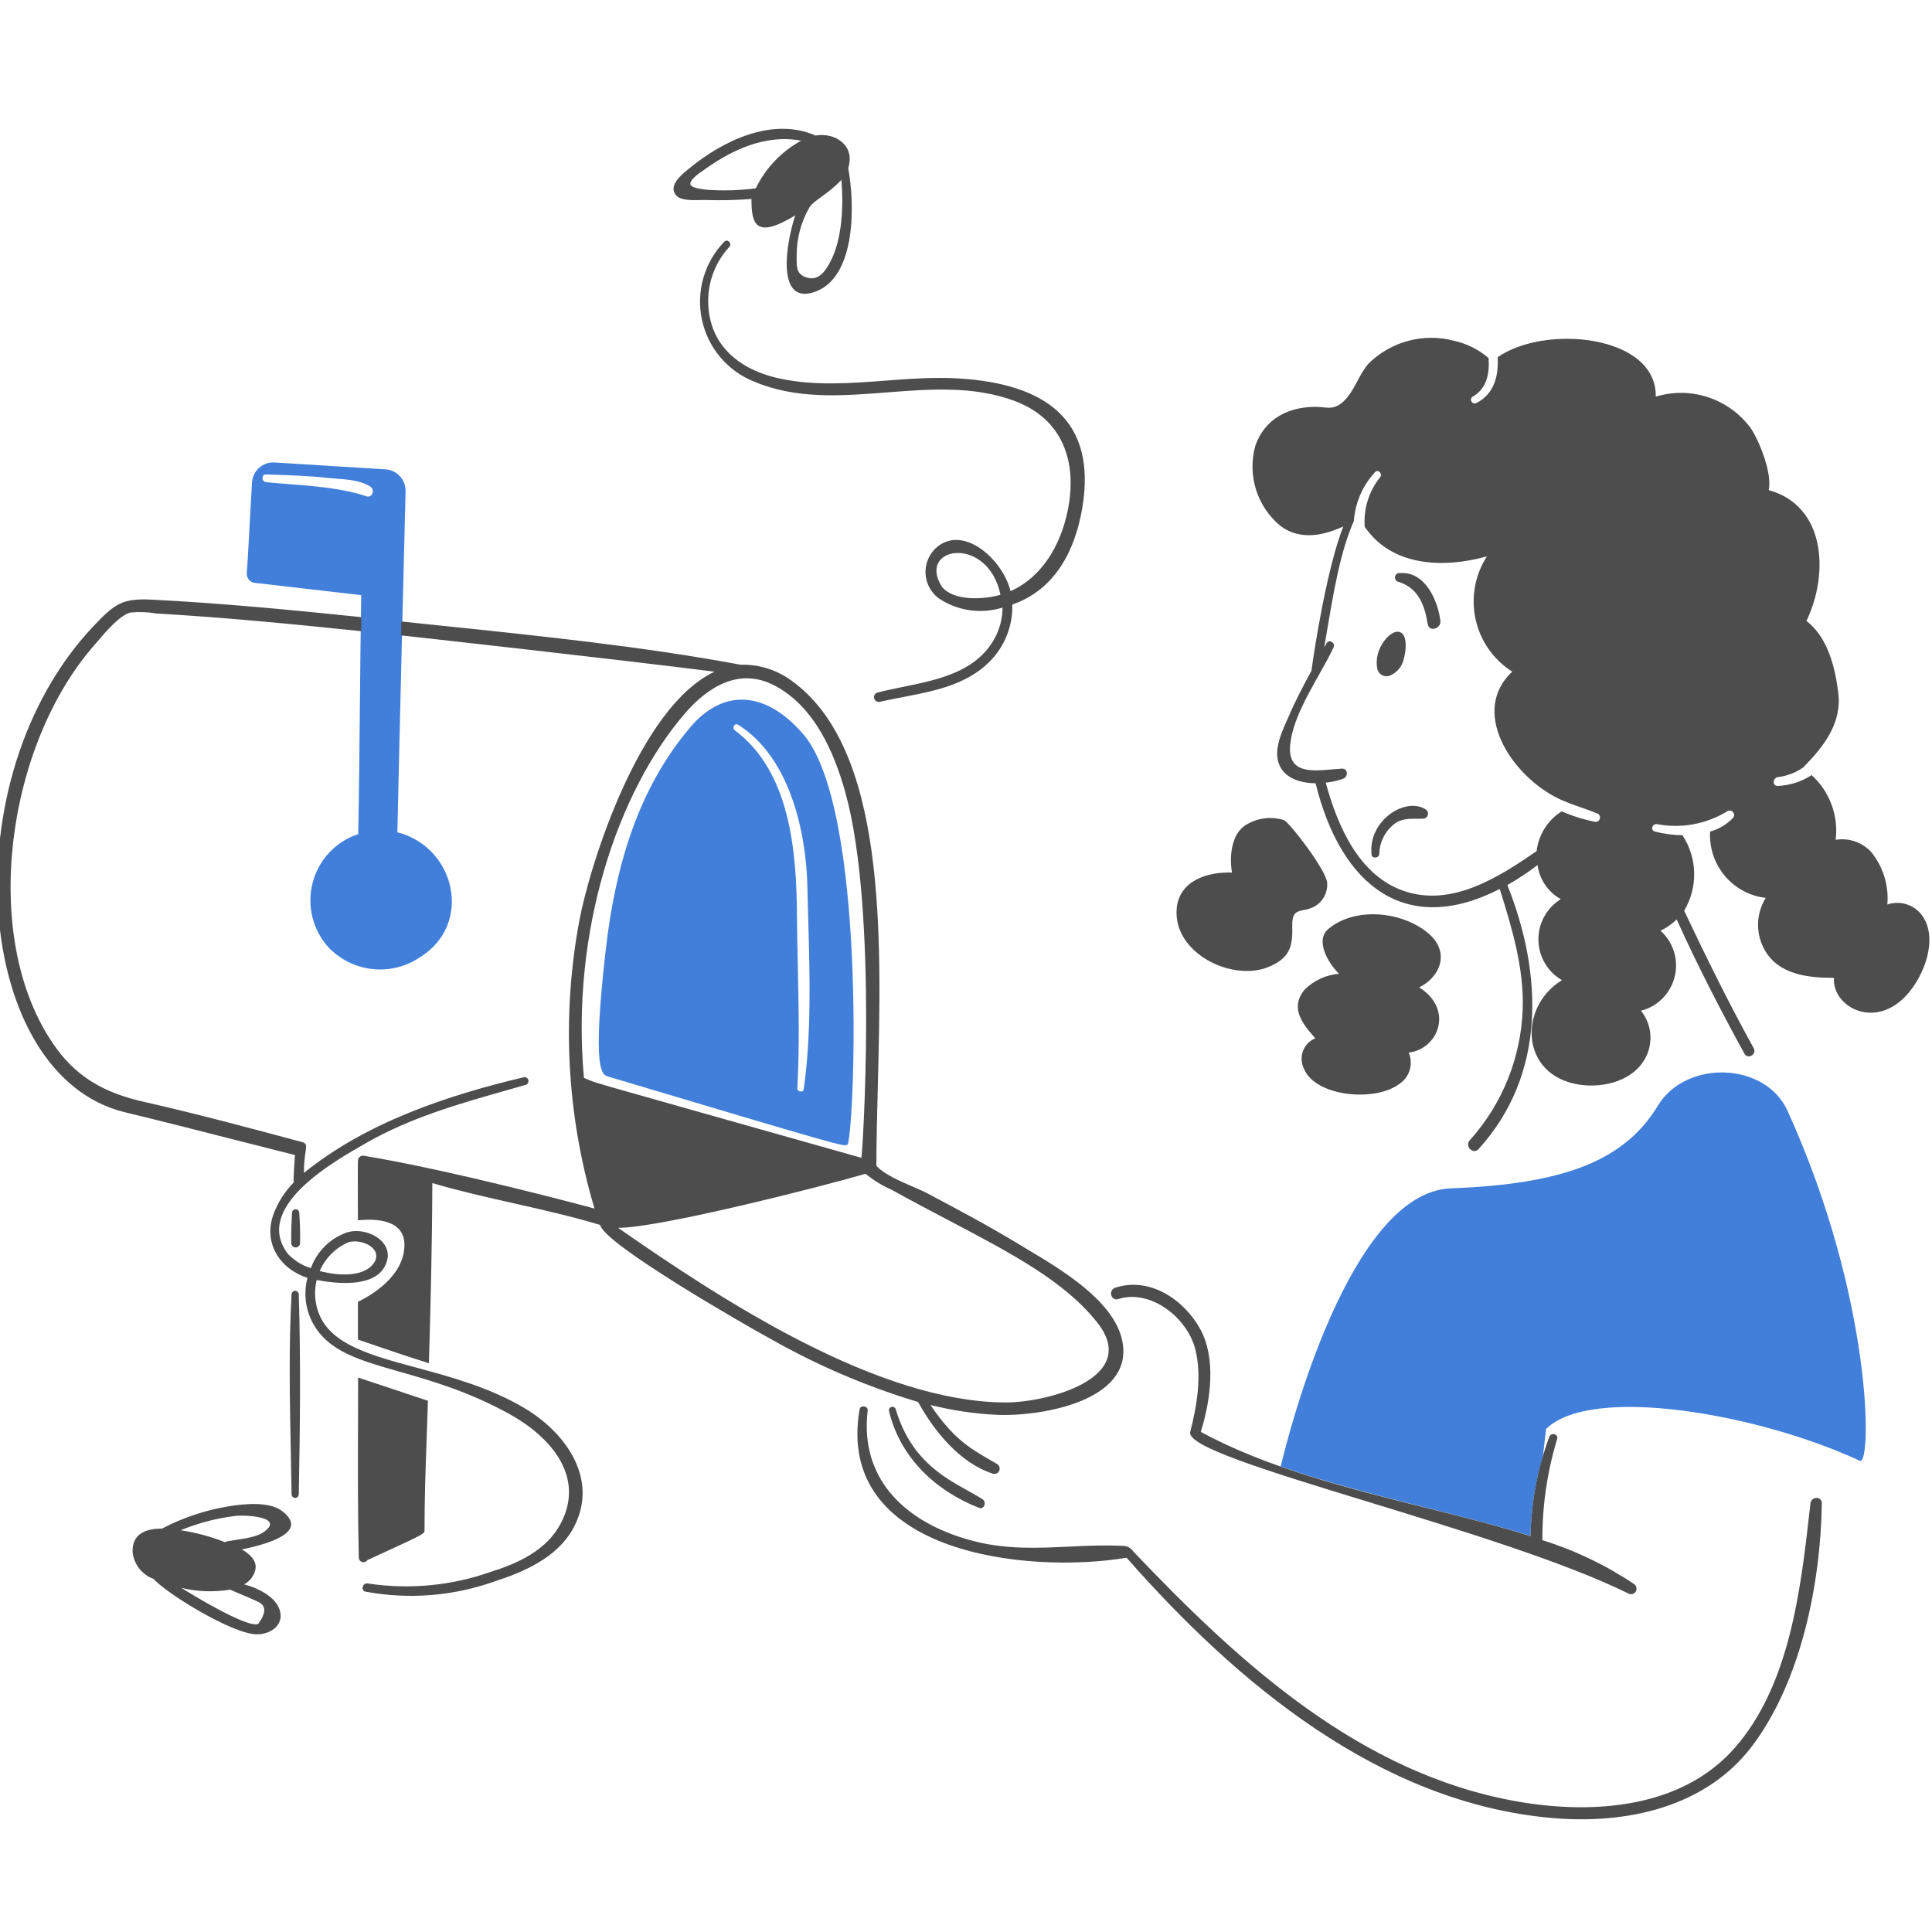 <svg width="120" height="120" viewBox="0 0 120 120" fill="none" xmlns="http://www.w3.org/2000/svg">
<g clip-path="url(#clip0_348_36081)">
<path fill-rule="evenodd" clip-rule="evenodd" d="M24.682 51.694C24.79 46.481 25.191 30.526 25.191 30.526C25.202 30.18 25.078 29.843 24.847 29.587C24.615 29.331 24.294 29.175 23.95 29.153L17.055 28.725C16.882 28.714 16.708 28.737 16.544 28.793C16.38 28.85 16.228 28.938 16.098 29.053C15.968 29.169 15.861 29.308 15.785 29.465C15.709 29.622 15.664 29.792 15.652 29.966C15.614 30.579 15.567 31.461 15.518 32.36L15.518 32.36C15.449 33.654 15.377 34.984 15.328 35.593C15.316 35.733 15.357 35.873 15.441 35.984C15.526 36.096 15.649 36.172 15.786 36.198L22.436 36.966C22.398 39.236 22.376 41.506 22.354 43.777V43.778C22.328 46.452 22.302 49.129 22.25 51.81C21.567 52.033 20.95 52.425 20.456 52.95C19.962 53.475 19.607 54.117 19.423 54.816C19.239 55.514 19.231 56.249 19.401 56.951C19.572 57.654 19.914 58.302 20.397 58.837C21.118 59.594 22.08 60.072 23.115 60.188C24.151 60.305 25.194 60.051 26.062 59.472C29.407 57.424 28.302 52.618 24.682 51.694ZM16.531 29.949C16.231 29.919 16.22 29.458 16.531 29.469C16.686 29.474 16.841 29.479 16.995 29.485C18.106 29.522 19.215 29.559 20.321 29.68C20.496 29.7 20.683 29.713 20.875 29.728C21.612 29.783 22.429 29.844 23.009 30.23C23.303 30.425 23.12 30.949 22.756 30.825C21.302 30.33 19.548 30.194 17.914 30.066L17.914 30.066C17.439 30.029 16.975 29.993 16.531 29.949ZM42.906 45.133C39.562 49.051 38.196 53.969 37.618 59.045C36.761 66.556 37.392 66.749 37.763 66.863L37.765 66.864C52.383 71.236 52.414 71.217 52.608 71.104C52.622 71.096 52.637 71.087 52.658 71.08C53.105 69.685 53.837 50.088 49.855 45.557C47.348 42.701 44.766 42.956 42.906 45.133ZM45.844 45.015C49.034 47.012 50.076 51.603 50.15 55.129C50.165 55.819 50.184 56.515 50.203 57.214L50.204 57.214C50.3 60.69 50.399 64.255 49.921 67.652C49.888 67.882 49.51 67.822 49.523 67.597C49.663 65.089 49.609 62.596 49.555 60.096C49.532 59.014 49.509 57.93 49.501 56.843C49.472 52.866 49.078 47.92 45.643 45.363C45.439 45.212 45.628 44.881 45.844 45.015ZM102.976 68.672C104.709 65.811 109.64 65.942 111.025 68.99C116.345 80.692 116.275 91.088 115.514 90.732C109.279 87.828 98.859 85.981 96.029 88.755L95.832 90.463C95.352 92.067 95.093 93.731 95.063 95.406C93.237 94.823 91.016 94.262 88.685 93.673C85.612 92.897 82.347 92.072 79.546 91.087C80.077 88.857 83.849 74.046 90.124 73.81C97.202 73.544 100.915 72.07 102.976 68.672Z" fill="#417FDA"/>
<path fill-rule="evenodd" clip-rule="evenodd" d="M46.674 12.359C45.735 12.431 44.792 12.453 43.85 12.423C43.767 12.42 43.655 12.422 43.527 12.425C43.038 12.437 42.314 12.455 42.035 12.174C41.448 11.579 42.3 10.878 42.723 10.529L42.767 10.493C44.876 8.749 47.965 7.239 50.658 8.419C51.862 8.208 53.138 9.024 52.683 10.443C53.111 12.706 53.187 17.406 50.459 18.177C48.238 18.804 48.805 15.164 49.395 13.376C46.927 14.88 46.674 13.922 46.674 12.359ZM51.599 16.207C52.303 14.841 52.402 12.821 52.26 11.172C51.838 11.629 51.383 11.96 51.01 12.231C50.663 12.484 50.386 12.685 50.271 12.889C49.755 13.785 49.483 14.803 49.482 15.839C49.483 15.898 49.482 15.957 49.482 16.014C49.479 16.615 49.477 17.062 50.14 17.247C50.866 17.451 51.284 16.822 51.599 16.207ZM49.764 8.738C47.51 8.311 45.339 9.344 43.515 10.708L43.514 10.693C42.428 11.503 42.856 11.654 43.847 11.781C44.879 11.86 45.916 11.832 46.942 11.698C47.552 10.439 48.539 9.404 49.764 8.738ZM48.456 23.518C46.571 23.116 44.825 22.119 44.211 20.187C43.95 19.352 43.914 18.464 44.106 17.611C44.297 16.758 44.71 15.971 45.302 15.331C45.492 15.121 45.184 14.806 44.986 15.013C44.376 15.643 43.93 16.415 43.688 17.26C43.445 18.106 43.415 18.998 43.599 19.858C43.782 20.719 44.175 21.52 44.74 22.19C45.306 22.861 46.028 23.38 46.842 23.702C49.462 24.811 52.269 24.593 55.083 24.374C57.756 24.167 60.437 23.959 62.971 24.886C66.026 26.004 66.939 28.708 66.313 31.735C65.858 33.932 64.676 35.873 62.766 36.716C62.291 34.809 60.046 32.765 58.4 33.83C58.121 34.013 57.891 34.263 57.731 34.557C57.572 34.852 57.487 35.181 57.486 35.516C57.484 35.852 57.565 36.182 57.721 36.478C57.877 36.774 58.104 37.027 58.381 37.213C58.952 37.579 59.596 37.815 60.267 37.906C60.939 37.997 61.622 37.939 62.269 37.738C62.267 38.411 62.096 39.072 61.772 39.66C60.629 41.738 58.272 42.219 56.079 42.666L56.078 42.666L56.078 42.666L56.078 42.666L56.078 42.666C55.531 42.778 54.994 42.887 54.489 43.019C54.417 43.043 54.356 43.093 54.32 43.16C54.284 43.227 54.275 43.306 54.295 43.38C54.315 43.453 54.363 43.517 54.428 43.556C54.493 43.595 54.57 43.608 54.644 43.591C55.106 43.485 55.583 43.393 56.064 43.301L56.064 43.301L56.064 43.301C57.996 42.93 60.005 42.545 61.441 41.12C61.911 40.656 62.281 40.099 62.528 39.485C62.775 38.87 62.894 38.212 62.876 37.549C65.492 36.647 66.766 34.258 67.224 31.538C68.134 26.116 64.978 23.835 59.545 23.506C58.031 23.414 56.507 23.529 54.985 23.643C52.79 23.808 50.599 23.973 48.456 23.518ZM58.505 36.444C56.912 33.943 61.352 33.186 62.142 36.941C61.039 37.264 59.202 37.322 58.505 36.444ZM86.951 35.593C86.879 35.584 86.807 35.604 86.75 35.649C86.692 35.693 86.655 35.759 86.645 35.831C86.636 35.903 86.654 35.976 86.698 36.034C86.741 36.092 86.805 36.131 86.877 36.142C88.096 36.529 88.488 37.578 88.678 38.762C88.761 39.284 89.534 39.056 89.464 38.542C89.287 37.246 88.513 35.491 86.951 35.593ZM86.339 41.958C86.516 41.884 86.676 41.775 86.81 41.638C86.944 41.501 87.049 41.338 87.12 41.159C87.3 40.718 87.556 39.226 86.784 39.237C86.279 39.244 85.291 40.337 85.553 41.574C85.576 41.654 85.615 41.728 85.668 41.792C85.721 41.856 85.786 41.908 85.861 41.944C85.935 41.98 86.016 42 86.098 42.003C86.181 42.005 86.263 41.99 86.339 41.958ZM85.668 53.025C85.682 53.298 85.222 53.364 85.191 53.089C84.953 50.984 87.278 49.467 88.55 50.271C88.607 50.307 88.651 50.36 88.675 50.423C88.7 50.485 88.703 50.554 88.686 50.619C88.668 50.684 88.63 50.742 88.578 50.783C88.525 50.825 88.461 50.849 88.394 50.85C88.251 50.857 88.112 50.856 87.976 50.855C87.461 50.852 86.99 50.849 86.534 51.232C86.271 51.452 86.059 51.726 85.909 52.035C85.76 52.344 85.678 52.681 85.668 53.025ZM78.825 60.045C80.106 59.499 80.301 58.793 80.265 57.521C80.242 56.675 80.537 56.615 80.971 56.526C81.189 56.481 81.443 56.429 81.709 56.266C81.949 56.116 82.143 55.903 82.27 55.65C82.398 55.397 82.454 55.113 82.432 54.83C82.374 54.031 80.09 51.079 79.75 50.939C79.384 50.824 78.999 50.784 78.618 50.821C78.236 50.859 77.866 50.972 77.529 51.156C76.483 51.66 76.342 53.163 76.522 54.199C75.016 54.138 73.253 54.688 73.089 56.412C72.825 59.197 76.548 61.017 78.825 60.045ZM82.503 57.702C84.154 56.318 87.025 56.596 88.661 57.922C90.122 59.107 89.46 60.685 88.148 61.33C90.313 62.682 89.355 65.162 87.496 65.379C87.641 65.713 87.665 66.088 87.566 66.438C87.466 66.789 87.249 67.094 86.95 67.301C85.427 68.481 81.692 68.116 80.988 66.378C80.904 66.208 80.856 66.023 80.846 65.834C80.836 65.645 80.865 65.456 80.932 65.279C80.998 65.102 81.1 64.94 81.232 64.805C81.363 64.669 81.521 64.562 81.695 64.491C80.917 63.601 80.099 62.644 81.013 61.489C81.59 60.905 82.355 60.548 83.171 60.482C82.484 59.817 81.67 58.401 82.503 57.702ZM69.455 80.686C71.447 80.05 73.736 81.82 74.241 83.801C74.661 85.449 74.344 87.304 73.93 88.93C73.647 89.814 78.805 91.392 84.984 93.284C90.653 95.019 97.181 97.017 101.161 98.984C101.238 99.021 101.326 99.027 101.407 99.002C101.489 98.976 101.558 98.921 101.601 98.847C101.644 98.773 101.658 98.686 101.64 98.602C101.622 98.518 101.574 98.444 101.505 98.394C99.743 97.212 97.822 96.292 95.8 95.661C95.79 93.534 96.098 91.419 96.716 89.385C96.813 89.068 96.337 88.946 96.228 89.248C95.495 91.222 95.101 93.307 95.065 95.414C93.071 94.778 90.854 94.223 88.558 93.648L88.558 93.648L88.558 93.648L88.558 93.648L88.558 93.648L88.557 93.648L88.557 93.648L88.557 93.648L88.557 93.648L88.556 93.648L88.556 93.648L88.556 93.648L88.556 93.647C83.804 92.458 78.717 91.184 74.582 88.936C75.193 86.987 75.561 84.356 74.53 82.516C73.499 80.676 71.358 79.282 69.261 79.987C68.827 80.132 68.997 80.831 69.455 80.686ZM14.239 93.554C15.162 93.41 16.734 93.229 17.552 93.876C19.224 95.199 16.534 95.921 15.025 96.241C15.609 96.581 15.999 97.008 15.846 97.556C15.795 97.738 15.708 97.907 15.589 98.053C15.471 98.199 15.325 98.32 15.159 98.407C16.002 98.622 16.985 99.131 17.306 99.83C17.763 100.829 16.899 101.511 15.958 101.511C14.456 101.511 10.347 98.978 9.54 98.07C9.189 97.944 8.881 97.721 8.65 97.427C8.42 97.132 8.276 96.778 8.236 96.406C8.193 95.238 9.095 94.944 10.059 94.944C11.37 94.259 12.781 93.79 14.239 93.554ZM16.031 100.87C16.553 100.165 16.541 99.701 15.993 99.478C15.839 99.392 15.334 99.18 14.915 99.003C14.583 98.864 14.305 98.746 14.299 98.734C13.291 98.902 12.261 98.865 11.267 98.627C11.737 98.928 15.315 101.128 16.031 100.87ZM14.647 95.647C15.207 95.564 15.954 95.453 16.351 95.18C17.746 94.223 15.294 94.08 14.618 94.156C13.451 94.299 12.309 94.598 11.221 95.046C12.163 95.188 13.086 95.437 13.972 95.787C14.069 95.733 14.327 95.695 14.646 95.647L14.646 95.647L14.646 95.647L14.646 95.647L14.647 95.647L14.647 95.647L14.647 95.647L14.647 95.647L14.647 95.647L14.647 95.647L14.647 95.647ZM18.111 80.359C17.93 83.603 17.997 86.921 18.063 90.198L18.063 90.199C18.08 91.084 18.098 91.965 18.111 92.84C18.117 92.895 18.144 92.946 18.185 92.982C18.226 93.019 18.279 93.039 18.334 93.039C18.389 93.039 18.442 93.019 18.483 92.982C18.524 92.946 18.55 92.895 18.557 92.84C18.636 88.702 18.683 84.503 18.557 80.359C18.547 80.307 18.519 80.26 18.478 80.226C18.438 80.193 18.387 80.174 18.334 80.174C18.281 80.174 18.23 80.193 18.189 80.226C18.149 80.26 18.121 80.307 18.111 80.359ZM23.407 96.631L23.407 96.631L22.823 96.899C22.789 96.952 22.739 96.992 22.681 97.014C22.623 97.036 22.559 97.039 22.499 97.022C22.439 97.005 22.386 96.969 22.348 96.92C22.309 96.871 22.288 96.81 22.286 96.748C22.221 93.95 22.229 91.15 22.237 88.349L22.237 88.347C22.239 87.418 22.242 86.489 22.242 85.56L26.58 87.005C26.558 87.751 26.531 88.496 26.504 89.242C26.434 91.175 26.365 93.108 26.368 95.04L26.368 95.052C26.368 95.075 26.368 95.096 26.365 95.115C26.337 95.284 26.059 95.412 23.407 96.63L23.407 96.631ZM18.141 75.284C18.102 75.924 18.078 76.569 18.089 77.206C18.089 77.279 18.118 77.349 18.169 77.4C18.221 77.452 18.29 77.481 18.362 77.481C18.435 77.481 18.504 77.452 18.556 77.4C18.607 77.349 18.636 77.279 18.636 77.206C18.65 76.565 18.633 75.924 18.584 75.284C18.572 75.234 18.544 75.189 18.504 75.156C18.464 75.124 18.414 75.107 18.362 75.107C18.311 75.107 18.261 75.124 18.221 75.156C18.181 75.189 18.152 75.234 18.141 75.284ZM112.412 93.71L112.449 93.376C112.499 92.936 113.171 92.912 113.157 93.387C113.083 98.321 111.885 104.343 108.882 108.378C105.976 112.285 100.979 113.325 96.376 112.918C85.698 111.974 76.822 104.539 69.976 96.754C63.76 97.791 51.841 96.473 53.392 87.532C53.441 87.246 53.926 87.326 53.894 87.601C53.357 92.108 56.551 94.742 60.593 95.749C62.58 96.243 64.465 96.154 66.383 96.064C67.524 96.01 68.677 95.956 69.869 96.023C69.975 96.042 70.076 96.082 70.166 96.141C70.256 96.2 70.334 96.277 70.394 96.366C77.007 103.322 84.514 110.2 94.279 111.899C98.883 112.7 104.397 112.347 107.712 108.604C111.172 104.701 111.848 98.71 112.412 93.71ZM55.634 87.529C55.617 87.476 55.58 87.431 55.531 87.404C55.482 87.378 55.424 87.372 55.37 87.387C55.317 87.402 55.271 87.438 55.243 87.486C55.215 87.535 55.206 87.592 55.22 87.647C55.906 90.532 58.116 92.605 60.813 93.656C61.129 93.779 61.296 93.296 61.034 93.126C60.753 92.943 60.436 92.767 60.099 92.58C58.544 91.717 56.557 90.614 55.634 87.529ZM118.5 56.194C118.91 56.344 119.257 56.631 119.483 57.008C120.218 58.222 119.695 59.937 118.987 61.061C116.967 64.276 113.783 62.697 113.909 60.737C112.335 60.737 110.549 60.552 109.656 59.09C109.353 58.589 109.194 58.014 109.196 57.427C109.199 56.841 109.364 56.267 109.672 55.769C108.682 55.657 107.773 55.167 107.131 54.401C106.488 53.635 106.162 52.651 106.217 51.65C106.749 51.506 107.233 51.22 107.618 50.824C107.668 50.777 107.7 50.713 107.706 50.644C107.712 50.575 107.692 50.506 107.65 50.452C107.608 50.397 107.547 50.36 107.479 50.349C107.411 50.337 107.342 50.352 107.284 50.39C105.977 51.191 104.422 51.475 102.919 51.189C102.626 51.145 102.488 51.571 102.792 51.65C103.35 51.794 103.922 51.87 104.498 51.876C104.955 52.567 105.208 53.375 105.228 54.205C105.247 55.035 105.032 55.854 104.607 56.566C105.971 59.45 107.378 62.305 108.926 65.107C109.136 65.486 108.559 65.829 108.35 65.447C106.859 62.727 105.425 59.949 104.143 57.11C103.847 57.395 103.508 57.631 103.139 57.809C103.53 58.159 103.818 58.61 103.973 59.112C104.128 59.615 104.144 60.151 104.019 60.662C103.894 61.173 103.632 61.641 103.263 62.013C102.893 62.386 102.43 62.65 101.922 62.777C102.248 63.181 102.45 63.672 102.501 64.19C102.552 64.708 102.452 65.23 102.211 65.691C101.46 67.138 99.595 67.595 98.106 67.371C94.416 66.817 94.285 62.548 97.015 60.879C96.577 60.627 96.212 60.264 95.956 59.826C95.7 59.389 95.561 58.892 95.554 58.384C95.547 57.876 95.671 57.376 95.915 56.931C96.158 56.486 96.513 56.113 96.943 55.848C96.555 55.633 96.223 55.329 95.972 54.961C95.722 54.594 95.56 54.172 95.5 53.731C94.903 54.186 94.277 54.601 93.626 54.972C95.83 60.514 96.049 66.732 91.836 71.372C91.502 71.74 90.96 71.191 91.29 70.823C93.31 68.582 94.475 65.691 94.578 62.667C94.659 60.105 93.909 57.632 93.151 55.216C87.347 58.192 83.296 55.069 81.713 48.653C80.768 48.636 79.826 48.348 79.467 47.522C79.09 46.656 79.552 45.609 79.916 44.782L79.917 44.782C79.96 44.685 80.001 44.591 80.04 44.501C80.455 43.529 80.951 42.592 81.456 41.666C81.655 40.159 82.452 35.172 83.437 32.697C82.179 33.279 80.774 33.559 79.568 32.697C78.841 32.11 78.303 31.321 78.019 30.428C77.736 29.535 77.72 28.578 77.974 27.675C78.558 26.032 79.982 25.273 81.701 25.27C81.881 25.27 82.04 25.285 82.186 25.3C82.573 25.339 82.876 25.369 83.273 25.079C83.735 24.739 84.02 24.208 84.306 23.676C84.519 23.279 84.732 22.882 85.019 22.566C85.705 21.895 86.552 21.414 87.476 21.168C88.401 20.922 89.373 20.92 90.299 21.163C91.094 21.337 91.835 21.706 92.455 22.236C92.528 23.172 92.362 24.125 91.478 24.634C91.218 24.782 91.447 25.166 91.707 25.032C92.821 24.457 93.09 23.326 93.019 22.19C95.999 20.108 102.924 20.822 102.842 24.636C103.899 24.313 105.029 24.325 106.079 24.668C107.13 25.012 108.05 25.672 108.716 26.559C109.145 27.148 110.1 29.28 109.859 30.442C113.409 31.425 113.606 35.641 112.203 38.565C113.524 39.592 113.974 41.411 114.178 43.025C114.419 44.926 113.259 46.389 111.996 47.672C111.53 47.994 110.994 48.199 110.433 48.268C110.094 48.308 110.067 48.832 110.433 48.817C111.176 48.783 111.898 48.551 112.522 48.144C113.074 48.643 113.498 49.269 113.758 49.969C114.018 50.668 114.107 51.42 114.017 52.162C114.42 52.095 114.832 52.13 115.218 52.263C115.604 52.397 115.951 52.624 116.228 52.925C116.968 53.839 117.326 55.006 117.226 56.181C117.64 56.039 118.089 56.044 118.5 56.194ZM96.999 50.395C97.677 50.691 98.386 50.911 99.111 51.051C99.171 51.05 99.228 51.03 99.275 50.993C99.322 50.956 99.355 50.905 99.371 50.847C99.386 50.789 99.382 50.728 99.36 50.673C99.338 50.618 99.298 50.571 99.247 50.54C98.928 50.406 98.585 50.286 98.235 50.163L98.234 50.163L98.234 50.163C97.686 49.972 97.121 49.775 96.614 49.508C93.766 48.01 91.329 44.136 93.929 41.717C93.355 41.354 92.857 40.881 92.466 40.323C92.075 39.766 91.799 39.135 91.652 38.469C91.505 37.803 91.492 37.114 91.613 36.442C91.733 35.77 91.986 35.13 92.355 34.557C89.612 35.324 86.425 35.17 84.766 32.718C84.682 31.609 85.023 30.511 85.719 29.647C85.892 29.426 85.602 29.115 85.403 29.329C84.633 30.16 84.17 31.231 84.091 32.364C83.254 34.239 82.839 36.703 82.351 39.611V39.611C82.317 39.81 82.283 40.012 82.249 40.215L82.388 39.961C82.555 39.67 82.966 39.925 82.827 40.219C82.576 40.751 82.257 41.318 81.926 41.906L81.926 41.906C81.141 43.302 80.293 44.811 80.14 46.217C79.942 48.039 81.43 47.906 82.734 47.789C82.948 47.77 83.156 47.752 83.352 47.742C83.731 47.724 83.745 48.247 83.436 48.362C83.084 48.492 82.717 48.576 82.344 48.612C83.079 51.32 84.41 54.38 87.193 55.338C90.17 56.363 93.084 54.486 95.442 52.867C95.5 52.363 95.671 51.88 95.94 51.452C96.21 51.024 96.572 50.663 96.999 50.395ZM61.681 91.536C61.757 91.556 61.838 91.548 61.909 91.513C61.979 91.478 62.035 91.418 62.066 91.345C62.096 91.272 62.1 91.191 62.076 91.115C62.051 91.04 62.001 90.976 61.934 90.935C61.789 90.849 61.648 90.768 61.51 90.688L61.509 90.687C60.224 89.943 59.198 89.348 57.794 87.266C59.173 87.613 60.584 87.819 62.004 87.881C64.367 87.978 69.962 87.166 69.77 83.761C69.619 81.068 66.107 78.97 63.869 77.633L63.869 77.633C63.663 77.51 63.467 77.393 63.286 77.283C61.42 76.147 59.489 75.122 57.557 74.097C57.356 73.991 57.071 73.868 56.751 73.73L56.751 73.73C55.935 73.379 54.892 72.929 54.435 72.408C54.435 70.878 54.478 69.207 54.523 67.457C54.763 58.073 55.061 46.443 49.12 42.247C48.213 41.592 47.117 41.255 46.001 41.288C40.005 40.167 33.637 39.507 27.067 38.825C26.356 38.751 25.643 38.677 24.928 38.602L24.912 39.465C24.912 39.465 38.032 40.912 44.384 41.72C39.726 43.898 36.671 53.614 35.996 57.115C34.871 63.087 35.19 69.244 36.926 75.067C36.51 74.949 28.059 72.681 22.618 71.79C22.537 71.771 22.452 71.785 22.381 71.828C22.31 71.872 22.259 71.942 22.239 72.023C22.218 72.109 22.224 73.502 22.228 74.669V74.669C22.229 75.101 22.231 75.502 22.231 75.794C23.455 75.674 25.12 75.794 25.12 77.32C25.12 79.259 23.06 80.456 22.231 80.86V83.203C23.188 83.532 25.286 84.252 26.64 84.672C26.749 80.945 26.842 77.216 26.852 73.484C28.52 73.974 30.226 74.359 31.932 74.744C33.728 75.15 35.524 75.555 37.274 76.082C37.526 77.277 46.428 82.388 47.937 83.202C50.813 84.83 53.861 86.131 57.023 87.079C58.025 88.899 59.632 90.884 61.681 91.536ZM36.27 66.952C35.443 57.826 38.365 49.185 42.513 44.345C43.977 42.636 45.953 41.421 48.15 42.601C50.589 43.91 51.813 46.719 52.516 49.255C54.562 56.659 53.558 71.85 53.503 71.914C49.163 70.687 45.976 69.788 43.625 69.125C37.435 67.378 37.043 67.268 36.669 67.114C36.644 67.103 36.619 67.093 36.592 67.082C36.514 67.049 36.421 67.01 36.27 66.952ZM38.392 76.264C40.986 76.264 50.944 73.722 53.765 72.906C54.252 73.309 54.793 73.642 55.372 73.894C56.59 74.57 57.771 75.191 58.899 75.784C62.849 77.861 66.158 79.601 68.169 82.166C70.869 85.609 64.999 87.109 62.502 87.109C54.566 87.109 44.911 80.803 38.392 76.264ZM25.886 84.953C28.031 85.533 30.429 86.182 32.586 87.466C35.199 89.022 37.297 91.998 35.541 95.038C34.56 96.734 32.572 97.627 30.794 98.199C28.203 99.135 25.412 99.363 22.706 98.861C22.376 98.786 22.52 98.292 22.845 98.352C25.396 98.74 28.002 98.498 30.439 97.646C32.154 97.111 33.944 96.306 34.829 94.625C36.399 91.642 34.085 89.175 31.628 87.82C29.076 86.413 26.756 85.751 24.809 85.196C22.272 84.472 20.37 83.929 19.417 82.155C18.965 81.3 18.851 80.304 19.097 79.368C17.375 78.818 16.299 77.18 17.017 75.336C17.295 74.627 17.713 73.983 18.246 73.441C18.204 73.339 18.311 71.846 18.32 71.742C17.028 71.418 15.737 71.089 14.446 70.76C12.219 70.191 9.994 69.624 7.772 69.088C-1.634 66.82 -3.145 48.404 5.772 38.927C7.15 37.463 7.614 37.154 9.442 37.246C13.778 37.465 18.114 37.886 22.436 38.33V39.204C18.201 38.765 13.961 38.35 9.713 38.105C9.181 38.014 8.64 37.994 8.103 38.045C7.442 38.208 6.578 39.225 5.993 39.913C5.915 40.005 5.842 40.091 5.775 40.168C0.289 46.515 -1.298 58.636 3.553 65.183C4.942 67.059 6.711 67.93 8.921 68.432C12.217 69.18 15.483 70.054 18.744 70.931C19.057 71.015 19.039 71.138 18.976 71.565C18.935 71.842 18.875 72.247 18.875 72.853C22.768 69.705 27.771 68.042 32.534 66.908C32.594 66.896 32.657 66.907 32.709 66.939C32.761 66.971 32.799 67.022 32.816 67.082C32.832 67.141 32.826 67.204 32.798 67.259C32.77 67.314 32.723 67.356 32.666 67.378C32.268 67.493 31.871 67.605 31.475 67.718C28.469 68.572 25.514 69.412 22.766 70.981L22.687 71.026C20.643 72.191 15.692 75.014 17.885 77.885C18.276 78.297 18.767 78.601 19.309 78.766C19.491 78.262 19.781 77.804 20.159 77.424C20.535 77.045 20.991 76.753 21.492 76.569C22.779 76.108 24.802 77.223 23.835 78.766C23.088 79.958 20.888 79.736 19.672 79.502C19.566 79.927 19.543 80.369 19.604 80.803C19.959 83.349 22.63 84.072 25.886 84.953ZM23.211 78.467C23.829 77.586 22.542 76.932 21.677 77.146C20.861 77.484 20.208 78.13 19.857 78.945C21.148 79.293 22.642 79.275 23.211 78.467Z" fill="#4D4D4D"/>
</g>
<defs>
<clipPath id="clip0_348_36081">
<rect width="120" height="120" fill="white"/>
</clipPath>
</defs>
</svg>
